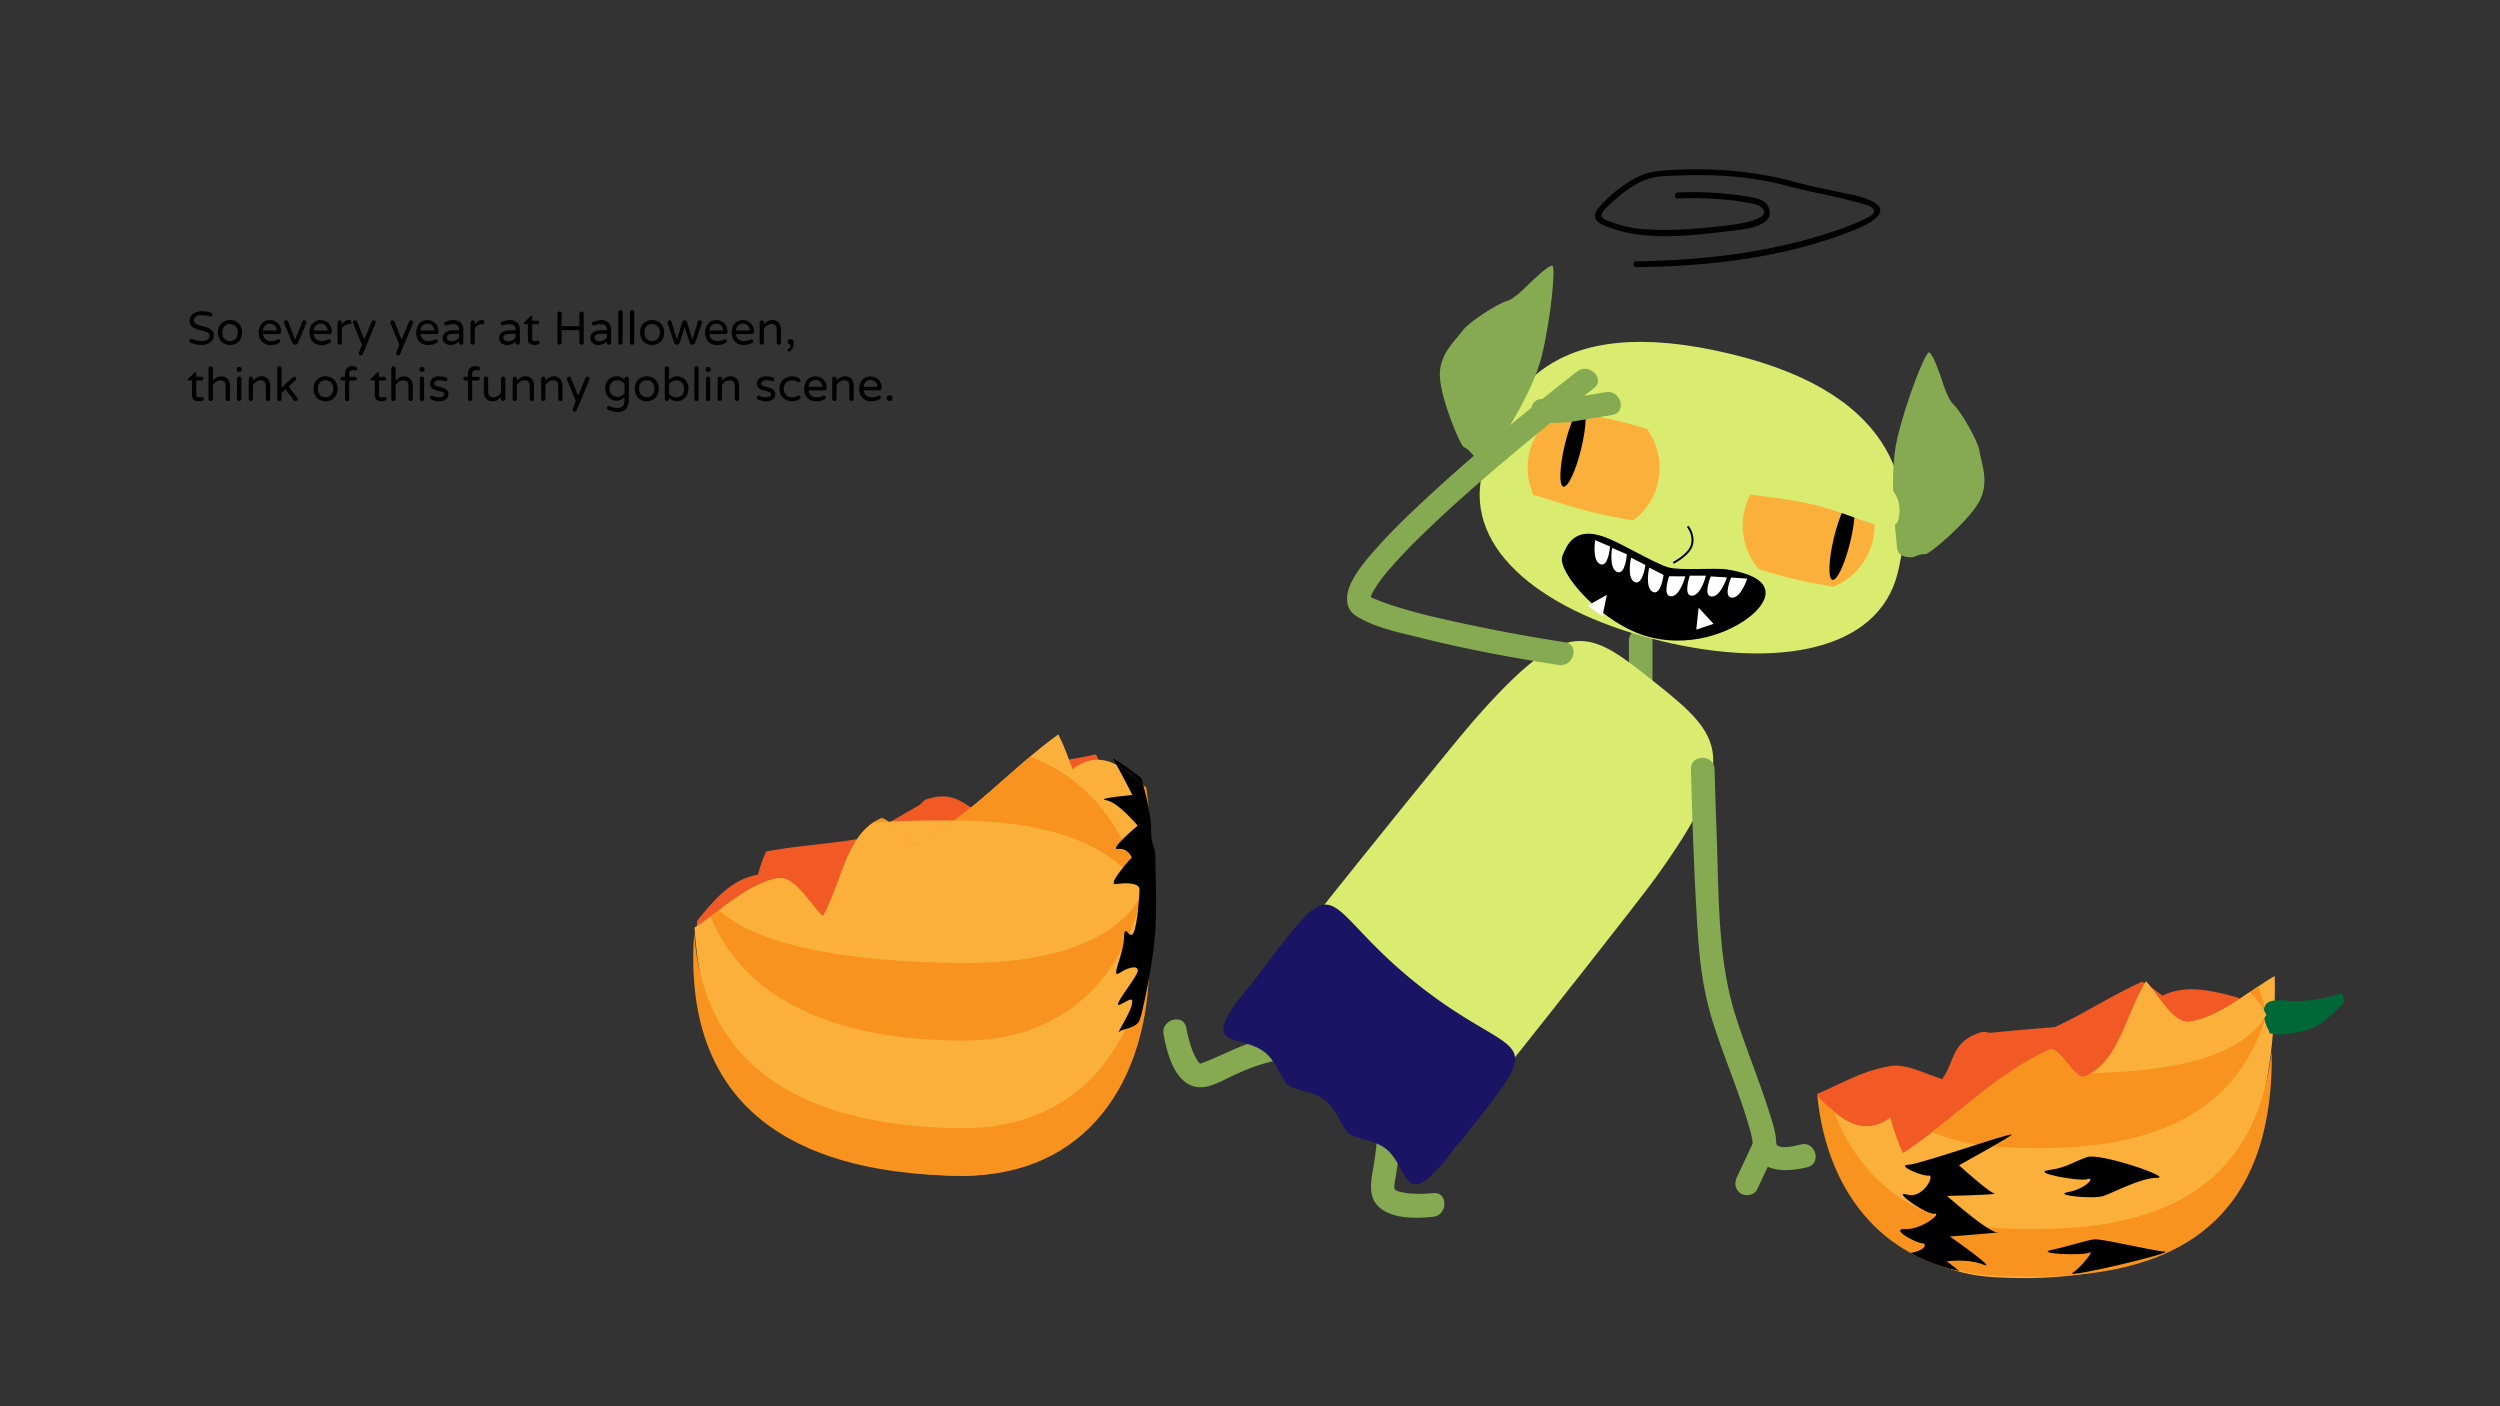 <svg id="Layer_1" data-name="Layer 1" xmlns="http://www.w3.org/2000/svg" viewBox="0 0 1920 1080"><rect x="0" y="0" width="1920" height="1080" fill="#333333" stroke="none"/><defs><style>.cls-1{fill:#85aa52;}.cls-2{fill:#daec70;}.cls-3{fill:#fbb03b;}.cls-4{fill:#1b1464;}.cls-5{fill:#f15a24;}.cls-6{fill:#f7931e;}.cls-7{fill:#006837;}.cls-8{fill:#fff;}</style></defs><path d="M146.39,263.19a1.6,1.6,0,0,1-.72-.6,1.53,1.53,0,0,1,.12-1.94,1.39,1.39,0,0,1,1.07-.45,1.76,1.76,0,0,1,.68.14,17.13,17.13,0,0,0,7.09,1.48q6.3,0,6.3-4.14a2.31,2.31,0,0,0-.81-1.8,5.71,5.71,0,0,0-2-1.13c-.79-.28-1.92-.61-3.38-1A43.58,43.58,0,0,1,150,252.3a8.12,8.12,0,0,1-3.1-2.11,5.26,5.26,0,0,1-1.3-3.74,6.75,6.75,0,0,1,1.08-3.73,7.44,7.44,0,0,1,3.19-2.66,11.8,11.8,0,0,1,5.06-1,20.29,20.29,0,0,1,7.16,1.19,1.41,1.41,0,0,1,1,1.44,1.54,1.54,0,0,1-.4,1,1.3,1.3,0,0,1-1,.47,1.59,1.59,0,0,1-.58-.15,17.77,17.77,0,0,0-5.79-1,8.84,8.84,0,0,0-4.63,1.08,3.37,3.37,0,0,0-1.78,3,2.79,2.79,0,0,0,.84,2.1,5.91,5.91,0,0,0,2.13,1.26,34.3,34.3,0,0,0,3.47,1,35.93,35.93,0,0,1,4.59,1.36,7.54,7.54,0,0,1,3,2.13,5.73,5.73,0,0,1,1.24,3.89,6,6,0,0,1-1.15,3.61,7.58,7.58,0,0,1-3.24,2.51,12.08,12.08,0,0,1-4.82.9A21.38,21.38,0,0,1,146.39,263.19Z"/><path d="M171.8,263.73a8.12,8.12,0,0,1-3.22-3.37,11.56,11.56,0,0,1,0-10A8.18,8.18,0,0,1,171.8,247a9.72,9.72,0,0,1,4.86-1.19,9.61,9.61,0,0,1,4.83,1.19,8.29,8.29,0,0,1,3.24,3.37,11.38,11.38,0,0,1,0,10,8.22,8.22,0,0,1-3.24,3.37,9.61,9.61,0,0,1-4.83,1.19A9.72,9.72,0,0,1,171.8,263.73Zm7.69-2.49a5.43,5.43,0,0,0,2.23-2.16,8.32,8.32,0,0,0,0-7.45,5.38,5.38,0,0,0-2.23-2.14,6.36,6.36,0,0,0-2.83-.67,6.46,6.46,0,0,0-2.86.67,5.22,5.22,0,0,0-2.21,2.14,8.41,8.41,0,0,0,0,7.45,5.27,5.27,0,0,0,2.21,2.16,6.22,6.22,0,0,0,2.86.69A6.13,6.13,0,0,0,179.49,261.24Z"/><path d="M201.16,262.41a9.59,9.59,0,0,1-2.46-7,11.8,11.8,0,0,1,.93-4.72,8,8,0,0,1,2.88-3.49,8.27,8.27,0,0,1,4.79-1.34,8.39,8.39,0,0,1,4.61,1.25,8.06,8.06,0,0,1,3,3.31,10.22,10.22,0,0,1,1,4.52,1.6,1.6,0,0,1-.45,1.15,1.62,1.62,0,0,1-1.21.47H202a5.87,5.87,0,0,0,1.87,3.92,6.44,6.44,0,0,0,4.43,1.41,10.14,10.14,0,0,0,4.86-1.12,1.34,1.34,0,0,1,.64-.14,1.44,1.44,0,0,1,1,.39,1.32,1.32,0,0,1,.44,1,1.56,1.56,0,0,1-.94,1.33,12.85,12.85,0,0,1-2.77,1.19,13.2,13.2,0,0,1-3.53.4A9.18,9.18,0,0,1,201.16,262.41Zm11.47-8.55a5.85,5.85,0,0,0-.92-3,5,5,0,0,0-2-1.74,5.47,5.47,0,0,0-4.82,0,4.84,4.84,0,0,0-2,1.74,5.84,5.84,0,0,0-.9,3Z"/><path d="M225.34,264.36a2.19,2.19,0,0,1-.8-1l-6.26-15a2,2,0,0,1-.18-.76,1.66,1.66,0,0,1,.47-1.17,1.53,1.53,0,0,1,1.15-.48,1.71,1.71,0,0,1,1.48.93l5.5,14,5.51-14a1.68,1.68,0,0,1,1.48-.93,1.55,1.55,0,0,1,1.15.48,1.66,1.66,0,0,1,.47,1.17,2,2,0,0,1-.18.76l-6.27,15a2.16,2.16,0,0,1-.79,1,2,2,0,0,1-1.19.38h-.36A2,2,0,0,1,225.34,264.36Z"/><path d="M240.19,262.41a9.55,9.55,0,0,1-2.47-7,11.63,11.63,0,0,1,.94-4.72,8,8,0,0,1,2.88-3.49,8.23,8.23,0,0,1,4.78-1.34,8.37,8.37,0,0,1,4.61,1.25,8,8,0,0,1,2.95,3.31,10.22,10.22,0,0,1,1,4.52,1.57,1.57,0,0,1-1.65,1.62H241a5.91,5.91,0,0,0,1.87,3.92,6.45,6.45,0,0,0,4.43,1.41,10.07,10.07,0,0,0,4.86-1.12,1.38,1.38,0,0,1,.65-.14,1.47,1.47,0,0,1,1,.39,1.34,1.34,0,0,1,.43,1,1.55,1.55,0,0,1-.94,1.33,12.65,12.65,0,0,1-2.77,1.19,13.14,13.14,0,0,1-3.53.4A9.18,9.18,0,0,1,240.19,262.41Zm11.46-8.55a5.75,5.75,0,0,0-.92-3,4.93,4.93,0,0,0-2-1.74,5.49,5.49,0,0,0-4.83,0,4.84,4.84,0,0,0-2,1.74,5.84,5.84,0,0,0-.9,3Z"/><path d="M259.68,264.27a1.58,1.58,0,0,1-.47-1.15V247.67a1.66,1.66,0,0,1,.47-1.17,1.55,1.55,0,0,1,1.15-.48,1.66,1.66,0,0,1,1.66,1.65v1.55q2.52-3.39,5.65-3.39h.18a1.5,1.5,0,0,1,1.13.47,1.62,1.62,0,0,1,.45,1.16,1.45,1.45,0,0,1-.46,1.11,1.69,1.69,0,0,1-1.19.43h-.18a6.19,6.19,0,0,0-3.17.85,7.21,7.21,0,0,0-2.41,2.32v11a1.52,1.52,0,0,1-.49,1.15,1.62,1.62,0,0,1-1.17.47A1.58,1.58,0,0,1,259.68,264.27Z"/><path d="M276,272.55a1.56,1.56,0,0,1-.45-1.12,1.63,1.63,0,0,1,.1-.57l2.34-6-6.76-16.48a1.79,1.79,0,0,1-.15-.69,1.66,1.66,0,0,1,.47-1.17,1.55,1.55,0,0,1,1.15-.48,1.58,1.58,0,0,1,.92.28,1.69,1.69,0,0,1,.59.72l5.55,13.76,5.65-13.68a1.57,1.57,0,0,1,1.51-1.08,1.53,1.53,0,0,1,1.15.48,1.66,1.66,0,0,1,.47,1.17,1.54,1.54,0,0,1-.11.61l-9.82,23.62A1.63,1.63,0,0,1,277.1,273,1.44,1.44,0,0,1,276,272.55Z"/><path d="M304.7,272.55a1.56,1.56,0,0,1-.45-1.12,1.44,1.44,0,0,1,.11-.57l2.34-6-6.77-16.48a1.79,1.79,0,0,1-.15-.69,1.66,1.66,0,0,1,.47-1.17,1.55,1.55,0,0,1,1.15-.48,1.58,1.58,0,0,1,.92.28,1.79,1.79,0,0,1,.6.72l5.54,13.76,5.65-13.68a1.61,1.61,0,0,1,2.67-.6,1.65,1.65,0,0,1,.46,1.17,1.54,1.54,0,0,1-.11.61l-9.82,23.62a1.63,1.63,0,0,1-1.52,1.12A1.46,1.46,0,0,1,304.7,272.55Z"/><path d="M322.12,262.41a9.59,9.59,0,0,1-2.46-7,11.8,11.8,0,0,1,.93-4.72,8.11,8.11,0,0,1,2.88-3.49,8.27,8.27,0,0,1,4.79-1.34,8.37,8.37,0,0,1,4.61,1.25,8.06,8.06,0,0,1,2.95,3.31,10.22,10.22,0,0,1,1,4.52,1.58,1.58,0,0,1-1.66,1.62H323a5.87,5.87,0,0,0,1.87,3.92,6.44,6.44,0,0,0,4.43,1.41,10.14,10.14,0,0,0,4.86-1.12,1.38,1.38,0,0,1,.65-.14,1.47,1.47,0,0,1,1,.39,1.34,1.34,0,0,1,.43,1,1.56,1.56,0,0,1-.94,1.33,12.85,12.85,0,0,1-2.77,1.19,13.14,13.14,0,0,1-3.53.4A9.2,9.2,0,0,1,322.12,262.41Zm11.47-8.55a5.75,5.75,0,0,0-.92-3,5,5,0,0,0-2-1.74,5.47,5.47,0,0,0-4.82,0,4.84,4.84,0,0,0-2,1.74,5.84,5.84,0,0,0-.9,3Z"/><path d="M342.89,264.27a5.11,5.11,0,0,1-2.93-4.75,5,5,0,0,1,2.11-4.25q2.1-1.59,6.17-1.59h4.36v-.28a4.36,4.36,0,0,0-1.17-3.42,5.37,5.37,0,0,0-3.66-1,11.85,11.85,0,0,0-2.43.22,19.51,19.51,0,0,0-2.36.65,2.46,2.46,0,0,1-.46.07,1.26,1.26,0,0,1-.94-.4,1.34,1.34,0,0,1-.4-1,1.4,1.4,0,0,1,.94-1.37,15.93,15.93,0,0,1,6.23-1.3,8.15,8.15,0,0,1,4.19,1,6.43,6.43,0,0,1,2.52,2.61,7.61,7.61,0,0,1,.81,3.48v10.19a1.55,1.55,0,0,1-.48,1.15,1.66,1.66,0,0,1-1.17.47,1.6,1.6,0,0,1-1.16-.47,1.57,1.57,0,0,1-.46-1.15v-.94a9.08,9.08,0,0,1-6.77,2.74A6.73,6.73,0,0,1,342.89,264.27Zm7.22-3a8.44,8.44,0,0,0,2.49-1.93v-3h-3.93q-5.43,0-5.43,2.85a2.64,2.64,0,0,0,.88,2.08,4.33,4.33,0,0,0,2.93.8A6.45,6.45,0,0,0,350.11,261.26Z"/><path d="M361.85,264.27a1.58,1.58,0,0,1-.47-1.15V247.67a1.66,1.66,0,0,1,.47-1.17A1.53,1.53,0,0,1,363,246a1.59,1.59,0,0,1,1.17.48,1.63,1.63,0,0,1,.49,1.17v1.55q2.52-3.39,5.65-3.39h.18a1.52,1.52,0,0,1,1.13.47,1.62,1.62,0,0,1,.45,1.16,1.42,1.42,0,0,1-.47,1.11,1.67,1.67,0,0,1-1.18.43h-.18a6.17,6.17,0,0,0-3.17.85,7.21,7.21,0,0,0-2.41,2.32v11a1.56,1.56,0,0,1-.49,1.15,1.62,1.62,0,0,1-1.17.47A1.56,1.56,0,0,1,361.85,264.27Z"/><path d="M386.27,264.27a5.11,5.11,0,0,1-2.93-4.75,5,5,0,0,1,2.11-4.25q2.1-1.59,6.17-1.59H396v-.28A4.36,4.36,0,0,0,394.8,250a5.32,5.32,0,0,0-3.65-1,11.85,11.85,0,0,0-2.43.22,19.51,19.51,0,0,0-2.36.65,2.43,2.43,0,0,1-.47.07,1.26,1.26,0,0,1-.93-.4,1.34,1.34,0,0,1-.4-1,1.4,1.4,0,0,1,.94-1.37,15.93,15.93,0,0,1,6.23-1.3,8.15,8.15,0,0,1,4.19,1,6.43,6.43,0,0,1,2.52,2.61,7.61,7.61,0,0,1,.81,3.48v10.19a1.55,1.55,0,0,1-.48,1.15,1.66,1.66,0,0,1-1.17.47,1.61,1.61,0,0,1-1.63-1.62v-.94a9,9,0,0,1-6.76,2.74A6.73,6.73,0,0,1,386.27,264.27Zm7.22-3a8.39,8.39,0,0,0,2.48-1.93v-3h-3.92q-5.43,0-5.43,2.85a2.64,2.64,0,0,0,.88,2.08,4.31,4.31,0,0,0,2.93.8A6.45,6.45,0,0,0,393.49,261.26Z"/><path d="M405.41,260.16V249h-2.56a.65.65,0,0,1-.48-.19.66.66,0,0,1-.2-.49.76.76,0,0,1,.32-.61l4.9-4.79a.87.87,0,0,1,.61-.32.63.63,0,0,1,.48.21.7.7,0,0,1,.2.51v2.88h4.07a1.34,1.34,0,0,1,1.4,1.4,1.41,1.41,0,0,1-.39,1,1.33,1.33,0,0,1-1,.41h-4.07v10.88c0,.93.22,1.53.67,1.78A3.35,3.35,0,0,0,411,262a5.14,5.14,0,0,0,1.44-.22l.31-.07a1.62,1.62,0,0,1,.41,0,1.27,1.27,0,0,1,.9.38,1.21,1.21,0,0,1,.4.92,1.37,1.37,0,0,1-.83,1.26,7.09,7.09,0,0,1-3,.65Q405.41,264.92,405.41,260.16Z"/><path d="M428.55,264.27a1.57,1.57,0,0,1-.46-1.15V240.9a1.65,1.65,0,0,1,.46-1.17,1.57,1.57,0,0,1,1.16-.48,1.64,1.64,0,0,1,1.65,1.65v9.58H445V240.9a1.65,1.65,0,0,1,.46-1.17,1.57,1.57,0,0,1,1.16-.48,1.64,1.64,0,0,1,1.65,1.65v22.22a1.55,1.55,0,0,1-.48,1.15,1.66,1.66,0,0,1-1.17.47,1.6,1.6,0,0,1-1.16-.47,1.57,1.57,0,0,1-.46-1.15v-9.58H431.36v9.58a1.55,1.55,0,0,1-.48,1.15,1.66,1.66,0,0,1-1.17.47A1.6,1.6,0,0,1,428.55,264.27Z"/><path d="M456.36,264.27a5.11,5.11,0,0,1-2.93-4.75,5,5,0,0,1,2.11-4.25q2.1-1.59,6.17-1.59h4.36v-.28A4.36,4.36,0,0,0,464.9,250a5.37,5.37,0,0,0-3.66-1,11.85,11.85,0,0,0-2.43.22,19.51,19.51,0,0,0-2.36.65,2.46,2.46,0,0,1-.46.07,1.25,1.25,0,0,1-.94-.4,1.34,1.34,0,0,1-.4-1,1.39,1.39,0,0,1,.94-1.37,15.93,15.93,0,0,1,6.23-1.3,8.15,8.15,0,0,1,4.19,1,6.43,6.43,0,0,1,2.52,2.61,7.61,7.61,0,0,1,.81,3.48v10.19a1.55,1.55,0,0,1-.48,1.15,1.66,1.66,0,0,1-1.17.47,1.6,1.6,0,0,1-1.16-.47,1.57,1.57,0,0,1-.46-1.15v-.94a9.08,9.08,0,0,1-6.77,2.74A6.73,6.73,0,0,1,456.36,264.27Zm7.22-3a8.44,8.44,0,0,0,2.49-1.93v-3h-3.93q-5.43,0-5.43,2.85a2.64,2.64,0,0,0,.88,2.08,4.33,4.33,0,0,0,2.93.8A6.45,6.45,0,0,0,463.58,261.26Z"/><path d="M475.32,264.27a1.58,1.58,0,0,1-.47-1.15V239.75a1.66,1.66,0,0,1,.47-1.17,1.53,1.53,0,0,1,1.15-.48,1.58,1.58,0,0,1,1.65,1.65v23.37a1.55,1.55,0,0,1-.48,1.15,1.64,1.64,0,0,1-1.17.47A1.56,1.56,0,0,1,475.32,264.27Z"/><path d="M484.28,264.27a1.58,1.58,0,0,1-.47-1.15V239.75a1.66,1.66,0,0,1,.47-1.17,1.55,1.55,0,0,1,1.15-.48,1.61,1.61,0,0,1,1.19.46,1.64,1.64,0,0,1,.47,1.19v23.37a1.52,1.52,0,0,1-.49,1.15,1.62,1.62,0,0,1-1.17.47A1.58,1.58,0,0,1,484.28,264.27Z"/><path d="M496,263.73a8.08,8.08,0,0,1-3.23-3.37,11.56,11.56,0,0,1,0-10A8.14,8.14,0,0,1,496,247a10.44,10.44,0,0,1,9.68,0,8.29,8.29,0,0,1,3.24,3.37,11.38,11.38,0,0,1,0,10,8.22,8.22,0,0,1-3.24,3.37,10.44,10.44,0,0,1-9.68,0Zm7.68-2.49a5.45,5.45,0,0,0,2.24-2.16,8.32,8.32,0,0,0,0-7.45,5.4,5.4,0,0,0-2.24-2.14,6.35,6.35,0,0,0-2.82-.67,6.43,6.43,0,0,0-2.86.67,5.3,5.3,0,0,0-2.22,2.14,8.5,8.5,0,0,0,0,7.45,5.35,5.35,0,0,0,2.22,2.16,6.19,6.19,0,0,0,2.86.69A6.12,6.12,0,0,0,503.7,261.24Z"/><path d="M518.59,264.3a2.13,2.13,0,0,1-.79-1.08l-5.11-15a1.75,1.75,0,0,1-.11-.61A1.57,1.57,0,0,1,514.2,246a1.68,1.68,0,0,1,.92.27,1.3,1.3,0,0,1,.55.7l4.21,13.86,4.18-13.54a1.85,1.85,0,0,1,3.53,0l4.18,13.54L536,247a1.27,1.27,0,0,1,.56-.7,1.62,1.62,0,0,1,.91-.27,1.57,1.57,0,0,1,1.62,1.62,1.75,1.75,0,0,1-.11.61l-5.11,15a2.07,2.07,0,0,1-.79,1.08,2.13,2.13,0,0,1-2.59,0,2.36,2.36,0,0,1-.83-1.11l-3.82-11.92L522,263.19a2.42,2.42,0,0,1-.83,1.11,2.13,2.13,0,0,1-2.59,0Z"/><path d="M544,262.41a9.59,9.59,0,0,1-2.46-7,11.8,11.8,0,0,1,.93-4.72,8.11,8.11,0,0,1,2.88-3.49,8.27,8.27,0,0,1,4.79-1.34,8.37,8.37,0,0,1,4.61,1.25,8.06,8.06,0,0,1,3,3.31,10.22,10.22,0,0,1,1,4.52,1.58,1.58,0,0,1-1.66,1.62h-12.2a5.87,5.87,0,0,0,1.87,3.92,6.44,6.44,0,0,0,4.43,1.41,10.14,10.14,0,0,0,4.86-1.12,1.38,1.38,0,0,1,.65-.14,1.47,1.47,0,0,1,1,.39,1.34,1.34,0,0,1,.43,1,1.56,1.56,0,0,1-.94,1.33,12.85,12.85,0,0,1-2.77,1.19,13.14,13.14,0,0,1-3.53.4A9.2,9.2,0,0,1,544,262.41Zm11.47-8.55a5.75,5.75,0,0,0-.92-3,4.89,4.89,0,0,0-2-1.74,5.47,5.47,0,0,0-4.82,0,4.84,4.84,0,0,0-2,1.74,5.84,5.84,0,0,0-.9,3Z"/><path d="M564.4,262.41a9.55,9.55,0,0,1-2.47-7,11.63,11.63,0,0,1,.94-4.72,8,8,0,0,1,2.88-3.49,8.24,8.24,0,0,1,4.79-1.34,8.33,8.33,0,0,1,4.6,1.25,8.09,8.09,0,0,1,3,3.31,10.22,10.22,0,0,1,1,4.52,1.57,1.57,0,0,1-.46,1.15,1.6,1.6,0,0,1-1.2.47H565.24a5.92,5.92,0,0,0,1.88,3.92,6.41,6.41,0,0,0,4.42,1.41,10.9,10.9,0,0,0,2.65-.29,10.54,10.54,0,0,0,2.21-.83,1.41,1.41,0,0,1,.65-.14,1.45,1.45,0,0,1,1,.39,1.31,1.31,0,0,1,.43,1,1.55,1.55,0,0,1-.93,1.33,12.85,12.85,0,0,1-2.77,1.19,13.2,13.2,0,0,1-3.53.4A9.18,9.18,0,0,1,564.4,262.41Zm11.47-8.55a5.85,5.85,0,0,0-.92-3,5,5,0,0,0-2-1.74,5.49,5.49,0,0,0-4.83,0,4.84,4.84,0,0,0-2,1.74,6,6,0,0,0-.9,3Z"/><path d="M583.89,264.27a1.58,1.58,0,0,1-.47-1.15V247.67a1.66,1.66,0,0,1,.47-1.17A1.56,1.56,0,0,1,585,246a1.66,1.66,0,0,1,1.66,1.65v1.48a12,12,0,0,1,2.95-2.41,7.49,7.49,0,0,1,3.75-.91,6.23,6.23,0,0,1,3.43.94,6.12,6.12,0,0,1,2.24,2.56,8.24,8.24,0,0,1,.77,3.56v10.23a1.55,1.55,0,0,1-.48,1.15,1.66,1.66,0,0,1-1.18.47,1.6,1.6,0,0,1-1.62-1.62v-9.87q0-4.4-3.95-4.39a5.69,5.69,0,0,0-3.23.94,11.45,11.45,0,0,0-2.68,2.52v10.8a1.52,1.52,0,0,1-.49,1.15,1.62,1.62,0,0,1-1.17.47A1.59,1.59,0,0,1,583.89,264.27Z"/><path d="M605.08,269.67a1.1,1.1,0,0,1-.31-.76,1,1,0,0,1,.54-.9,4.1,4.1,0,0,0,1.37-1.26,3.85,3.85,0,0,0,.47-2.09H607a1.93,1.93,0,0,1-1.42-.59,2,2,0,0,1-.59-1.42v-.22a2,2,0,0,1,.59-1.42,1.93,1.93,0,0,1,1.42-.59h.37a1.93,1.93,0,0,1,1.42.59,2,2,0,0,1,.59,1.42v2.13a5.78,5.78,0,0,1-3,5.25,1.14,1.14,0,0,1-.61.18A1,1,0,0,1,605.08,269.67Z"/><path d="M147.47,303.36V292.2h-2.56a.65.65,0,0,1-.48-.19.66.66,0,0,1-.2-.49.76.76,0,0,1,.32-.61l4.9-4.79a.87.87,0,0,1,.61-.32.67.67,0,0,1,.49.21.74.74,0,0,1,.19.51v2.88h4.07a1.37,1.37,0,0,1,1,.39,1.4,1.4,0,0,1,.4,1,1.42,1.42,0,0,1-.4,1,1.31,1.31,0,0,1-1,.41h-4.07v10.88c0,.93.23,1.53.67,1.78a3.35,3.35,0,0,0,1.67.38,5.26,5.26,0,0,0,1.45-.22l.3-.07a1.62,1.62,0,0,1,.41,0,1.27,1.27,0,0,1,.9.38,1.21,1.21,0,0,1,.4.92,1.37,1.37,0,0,1-.83,1.26,7.05,7.05,0,0,1-3,.65Q147.47,308.12,147.47,303.36Z"/><path d="M160.61,307.47a1.58,1.58,0,0,1-.47-1.15V283a1.66,1.66,0,0,1,.47-1.17,1.53,1.53,0,0,1,1.15-.48,1.59,1.59,0,0,1,1.17.48,1.63,1.63,0,0,1,.49,1.17v9.4a11.8,11.8,0,0,1,3-2.41,7.42,7.42,0,0,1,3.74-.9,6.26,6.26,0,0,1,3.44.93,6.1,6.1,0,0,1,2.23,2.56,8.11,8.11,0,0,1,.78,3.56v10.23a1.56,1.56,0,0,1-.49,1.15,1.62,1.62,0,0,1-1.17.47,1.56,1.56,0,0,1-1.15-.47,1.58,1.58,0,0,1-.47-1.15v-9.87q0-4.4-4-4.39a5.68,5.68,0,0,0-3.22.94,11.45,11.45,0,0,0-2.68,2.52v10.8a1.56,1.56,0,0,1-.49,1.15,1.62,1.62,0,0,1-1.17.47A1.56,1.56,0,0,1,160.61,307.47Z"/><path d="M182.32,285.11a1.76,1.76,0,0,1-.54-1.29v-.15a1.84,1.84,0,0,1,1.83-1.83h.22a1.84,1.84,0,0,1,1.83,1.83v.15a1.84,1.84,0,0,1-1.83,1.83h-.22A1.76,1.76,0,0,1,182.32,285.11Zm.21,22.36a1.58,1.58,0,0,1-.47-1.15V290.87a1.66,1.66,0,0,1,.47-1.17,1.55,1.55,0,0,1,1.15-.48,1.61,1.61,0,0,1,1.19.46,1.64,1.64,0,0,1,.47,1.19v15.45a1.52,1.52,0,0,1-.49,1.15,1.62,1.62,0,0,1-1.17.47A1.58,1.58,0,0,1,182.53,307.47Z"/><path d="M191.5,307.47a1.54,1.54,0,0,1-.47-1.15V290.87a1.62,1.62,0,0,1,.47-1.17,1.53,1.53,0,0,1,1.15-.48,1.64,1.64,0,0,1,1.65,1.65v1.48a12,12,0,0,1,3-2.41A7.42,7.42,0,0,1,201,289a6.26,6.26,0,0,1,3.44.93,6.17,6.17,0,0,1,2.23,2.56,8.1,8.1,0,0,1,.77,3.56v10.23a1.55,1.55,0,0,1-.48,1.15,1.66,1.66,0,0,1-1.17.47,1.56,1.56,0,0,1-1.15-.47,1.54,1.54,0,0,1-.47-1.15v-9.87q0-4.4-4-4.39A5.66,5.66,0,0,0,197,293a11.48,11.48,0,0,0-2.69,2.52v10.8a1.55,1.55,0,0,1-.48,1.15,1.66,1.66,0,0,1-1.17.47A1.56,1.56,0,0,1,191.5,307.47Z"/><path d="M213.42,307.47a1.58,1.58,0,0,1-.47-1.15V283a1.66,1.66,0,0,1,.47-1.17,1.55,1.55,0,0,1,1.15-.48,1.66,1.66,0,0,1,1.66,1.65v14.73l8.57-7.92a1.62,1.62,0,0,1,1.08-.47,1.42,1.42,0,0,1,1.2.47,1.72,1.72,0,0,1,.38,1.11,1.76,1.76,0,0,1-.61,1.23l-5.19,4.64,6.52,8.64a1.58,1.58,0,0,1,.36,1,1.48,1.48,0,0,1-.47,1.15,1.68,1.68,0,0,1-1.19.44,1.6,1.6,0,0,1-.72-.18,1.76,1.76,0,0,1-.61-.51l-6.19-8.42-3.13,2.84v4.65a1.52,1.52,0,0,1-.49,1.15,1.62,1.62,0,0,1-1.17.47A1.58,1.58,0,0,1,213.42,307.47Z"/><path d="M245.17,306.93a8.12,8.12,0,0,1-3.22-3.37,11.47,11.47,0,0,1,0-10,8.18,8.18,0,0,1,3.22-3.37,10.54,10.54,0,0,1,9.69,0,8.29,8.29,0,0,1,3.24,3.37,11.38,11.38,0,0,1,0,10,8.22,8.22,0,0,1-3.24,3.37,10.46,10.46,0,0,1-9.69,0Zm7.69-2.49a5.43,5.43,0,0,0,2.23-2.16,8.32,8.32,0,0,0,0-7.45,5.38,5.38,0,0,0-2.23-2.14,6.38,6.38,0,0,0-5.69,0,5.22,5.22,0,0,0-2.21,2.14,8.41,8.41,0,0,0,0,7.45,5.27,5.27,0,0,0,2.21,2.16,6.21,6.21,0,0,0,5.69,0Z"/><path d="M265.47,307.47a1.57,1.57,0,0,1-.46-1.15V292.2h-2.13a1.34,1.34,0,0,1-1-.41,1.38,1.38,0,0,1-.41-1,1.36,1.36,0,0,1,.41-1,1.41,1.41,0,0,1,1-.39H265v-2.09a7.32,7.32,0,0,1,.77-3.55,4.83,4.83,0,0,1,2-2,5.65,5.65,0,0,1,2.61-.63,6.89,6.89,0,0,1,3.13.72,1.48,1.48,0,0,1,.59.52,1.26,1.26,0,0,1,.24.74,1.36,1.36,0,0,1-.4.95,1.23,1.23,0,0,1-.93.41,3.48,3.48,0,0,1-.83-.1c-.58-.08-.9-.11-1-.11a3.19,3.19,0,0,0-2.22.68,3.35,3.35,0,0,0-.74,2.49v2h4.5a1.37,1.37,0,0,1,1,.39,1.4,1.4,0,0,1,.4,1,1.42,1.42,0,0,1-.4,1,1.31,1.31,0,0,1-1,.41h-4.5v14.12a1.55,1.55,0,0,1-.48,1.15,1.66,1.66,0,0,1-1.17.47A1.6,1.6,0,0,1,265.47,307.47Z"/><path d="M287.83,303.36V292.2h-2.55a.66.66,0,0,1-.49-.19.7.7,0,0,1-.2-.49.76.76,0,0,1,.32-.61l4.9-4.79a.89.89,0,0,1,.61-.32.64.64,0,0,1,.49.21.74.74,0,0,1,.2.51v2.88h4.06a1.37,1.37,0,0,1,1,.39,1.36,1.36,0,0,1,.4,1,1.37,1.37,0,0,1-.4,1,1.31,1.31,0,0,1-1,.41h-4.06v10.88c0,.93.22,1.53.66,1.78a3.42,3.42,0,0,0,1.68.38,5.14,5.14,0,0,0,1.44-.22l.3-.07a1.66,1.66,0,0,1,.42,0,1.3,1.3,0,0,1,.9.38,1.23,1.23,0,0,1,.39.92,1.35,1.35,0,0,1-.83,1.26,7,7,0,0,1-3,.65Q287.83,308.12,287.83,303.36Z"/><path d="M301,307.47a1.58,1.58,0,0,1-.47-1.15V283a1.66,1.66,0,0,1,.47-1.17,1.55,1.55,0,0,1,1.15-.48,1.66,1.66,0,0,1,1.66,1.65v9.4a11.8,11.8,0,0,1,3-2.41,7.48,7.48,0,0,1,3.74-.9,6.26,6.26,0,0,1,3.44.93,6.1,6.1,0,0,1,2.23,2.56,8.11,8.11,0,0,1,.78,3.56v10.23a1.52,1.52,0,0,1-.49,1.15,1.62,1.62,0,0,1-1.17.47,1.6,1.6,0,0,1-1.62-1.62v-9.87q0-4.4-4-4.39a5.68,5.68,0,0,0-3.22.94,11.45,11.45,0,0,0-2.68,2.52v10.8a1.52,1.52,0,0,1-.49,1.15,1.62,1.62,0,0,1-1.17.47A1.58,1.58,0,0,1,301,307.47Z"/><path d="M322.68,285.11a1.76,1.76,0,0,1-.54-1.29v-.15a1.84,1.84,0,0,1,1.83-1.83h.22a1.84,1.84,0,0,1,1.84,1.83v.15a1.84,1.84,0,0,1-1.84,1.83H324A1.76,1.76,0,0,1,322.68,285.11Zm.21,22.36a1.57,1.57,0,0,1-.46-1.15V290.87a1.65,1.65,0,0,1,.46-1.17,1.57,1.57,0,0,1,1.16-.48,1.59,1.59,0,0,1,1.65,1.65v15.45a1.55,1.55,0,0,1-.48,1.15,1.66,1.66,0,0,1-1.17.47A1.6,1.6,0,0,1,322.89,307.47Z"/><path d="M330.78,306.5a1.38,1.38,0,0,1-.61-1.19,1.45,1.45,0,0,1,.39-1,1.31,1.31,0,0,1,1-.43,1.69,1.69,0,0,1,.65.14,13.92,13.92,0,0,0,2.3.79,10.34,10.34,0,0,0,2.6.29q4,0,4-2.55a1.35,1.35,0,0,0-.92-1.26,18.31,18.31,0,0,0-3-1,25.94,25.94,0,0,1-3.51-1,6.17,6.17,0,0,1-2.38-1.64,4.16,4.16,0,0,1-1-2.9,5.19,5.19,0,0,1,1.82-4.1,7.64,7.64,0,0,1,5.2-1.58,15,15,0,0,1,5.22.9,1.28,1.28,0,0,1,.77.54,1.43,1.43,0,0,1,.27.82,1.39,1.39,0,0,1-.41,1,1.37,1.37,0,0,1-1,.43,1.83,1.83,0,0,1-.46-.07,13.92,13.92,0,0,0-4.11-.65,5.6,5.6,0,0,0-3,.71,2.08,2.08,0,0,0-1.1,1.81,1.68,1.68,0,0,0,1,1.59,14.69,14.69,0,0,0,3.13,1,29.66,29.66,0,0,1,3.46,1.06,5.7,5.7,0,0,1,2.28,1.64,4.42,4.42,0,0,1,1,3,4.75,4.75,0,0,1-1.82,3.81,7.79,7.79,0,0,1-5.13,1.52A13.39,13.39,0,0,1,330.78,306.5Z"/><path d="M359.87,307.47a1.54,1.54,0,0,1-.47-1.15V292.2h-2.13a1.34,1.34,0,0,1-1-.41,1.38,1.38,0,0,1-.41-1,1.36,1.36,0,0,1,.41-1,1.41,1.41,0,0,1,1-.39h2.13v-2.09a7.32,7.32,0,0,1,.77-3.55,4.83,4.83,0,0,1,2-2,5.68,5.68,0,0,1,2.61-.63,6.89,6.89,0,0,1,3.13.72,1.48,1.48,0,0,1,.59.52,1.26,1.26,0,0,1,.24.74,1.36,1.36,0,0,1-.4.95,1.22,1.22,0,0,1-.93.41,3.48,3.48,0,0,1-.83-.1c-.58-.08-.9-.11-1-.11a3.19,3.19,0,0,0-2.22.68,3.35,3.35,0,0,0-.74,2.49v2h4.5a1.37,1.37,0,0,1,1,.39,1.36,1.36,0,0,1,.4,1,1.37,1.37,0,0,1-.4,1,1.31,1.31,0,0,1-1,.41h-4.5v14.12a1.55,1.55,0,0,1-.48,1.15,1.66,1.66,0,0,1-1.17.47A1.56,1.56,0,0,1,359.87,307.47Z"/><path d="M374.61,307.18a6,6,0,0,1-2.23-2.56,8.08,8.08,0,0,1-.78-3.56V290.84a1.54,1.54,0,0,1,.49-1.16,1.61,1.61,0,0,1,1.17-.46,1.57,1.57,0,0,1,1.15.46,1.6,1.6,0,0,1,.47,1.16v9.86q0,4.4,4,4.39a5.75,5.75,0,0,0,3.22-.93,11.88,11.88,0,0,0,2.68-2.52v-10.8a1.54,1.54,0,0,1,.49-1.16,1.61,1.61,0,0,1,1.17-.46,1.57,1.57,0,0,1,1.15.46,1.6,1.6,0,0,1,.47,1.16v15.44a1.62,1.62,0,0,1-.47,1.17,1.56,1.56,0,0,1-1.15.49,1.6,1.6,0,0,1-1.17-.49,1.56,1.56,0,0,1-.49-1.17V304.8a11.84,11.84,0,0,1-2.95,2.42,7.45,7.45,0,0,1-3.74.9A6.26,6.26,0,0,1,374.61,307.18Z"/><path d="M394.17,307.47a1.57,1.57,0,0,1-.46-1.15V290.87a1.65,1.65,0,0,1,.46-1.17,1.57,1.57,0,0,1,1.16-.48,1.64,1.64,0,0,1,1.65,1.65v1.48a12,12,0,0,1,2.95-2.41,7.49,7.49,0,0,1,3.75-.9,6.28,6.28,0,0,1,3.44.93,6.17,6.17,0,0,1,2.23,2.56,8.24,8.24,0,0,1,.77,3.56v10.23a1.55,1.55,0,0,1-.48,1.15,1.66,1.66,0,0,1-1.18.47,1.59,1.59,0,0,1-1.61-1.62v-9.87q0-4.4-4-4.39a5.72,5.72,0,0,0-3.23.94,11.45,11.45,0,0,0-2.68,2.52v10.8a1.55,1.55,0,0,1-.48,1.15,1.66,1.66,0,0,1-1.17.47A1.6,1.6,0,0,1,394.17,307.47Z"/><path d="M416.1,307.47a1.58,1.58,0,0,1-.47-1.15V290.87a1.66,1.66,0,0,1,.47-1.17,1.53,1.53,0,0,1,1.15-.48,1.59,1.59,0,0,1,1.17.48,1.63,1.63,0,0,1,.49,1.17v1.48a11.8,11.8,0,0,1,2.95-2.41,7.42,7.42,0,0,1,3.74-.9A6.26,6.26,0,0,1,429,290a6.1,6.1,0,0,1,2.23,2.56,8.1,8.1,0,0,1,.77,3.56v10.23a1.55,1.55,0,0,1-.48,1.15,1.62,1.62,0,0,1-1.17.47,1.56,1.56,0,0,1-1.15-.47,1.58,1.58,0,0,1-.47-1.15v-9.87q0-4.4-4-4.39a5.68,5.68,0,0,0-3.22.94,11.45,11.45,0,0,0-2.68,2.52v10.8a1.56,1.56,0,0,1-.49,1.15,1.62,1.62,0,0,1-1.17.47A1.56,1.56,0,0,1,416.1,307.47Z"/><path d="M440.24,315.75a1.56,1.56,0,0,1-.45-1.12,1.63,1.63,0,0,1,.1-.57l2.34-6-6.76-16.48a1.79,1.79,0,0,1-.15-.69,1.66,1.66,0,0,1,.47-1.17,1.55,1.55,0,0,1,1.15-.48,1.58,1.58,0,0,1,.92.28,1.79,1.79,0,0,1,.6.72L444,304l5.65-13.68a1.57,1.57,0,0,1,1.51-1.08,1.53,1.53,0,0,1,1.15.48,1.66,1.66,0,0,1,.47,1.17,1.54,1.54,0,0,1-.11.61l-9.82,23.62a1.63,1.63,0,0,1-1.52,1.12A1.46,1.46,0,0,1,440.24,315.75Z"/><path d="M470.28,315.86a13.61,13.61,0,0,1-3.49-1.34,1.34,1.34,0,0,1-.65-1.26,1.49,1.49,0,0,1,.41-1,1.35,1.35,0,0,1,1-.45,1.86,1.86,0,0,1,.64.14,13.16,13.16,0,0,0,5.94,1.37c3.68,0,5.51-2,5.51-5.87V305a8.12,8.12,0,0,1-6.15,2.74,8.71,8.71,0,0,1-4.13-1.07,8.5,8.5,0,0,1-3.29-3.16,10.77,10.77,0,0,1,0-10.26,8.53,8.53,0,0,1,3.29-3.17,8.69,8.69,0,0,1,4.13-1.06,8.11,8.11,0,0,1,6.15,2.73v-.9a1.66,1.66,0,0,1,.47-1.17,1.55,1.55,0,0,1,1.15-.48,1.66,1.66,0,0,1,1.66,1.65V307q0,4.55-2.2,7a8,8,0,0,1-6.26,2.45A17,17,0,0,1,470.28,315.86Zm6.91-11.81a10.73,10.73,0,0,0,2.48-1.95v-7.41a10.73,10.73,0,0,0-2.48-1.95,6.68,6.68,0,0,0-7.4.92,7.41,7.41,0,0,0,0,9.47,6.68,6.68,0,0,0,7.4.92Z"/><path d="M491.88,306.93a8.08,8.08,0,0,1-3.23-3.37,11.56,11.56,0,0,1,0-10,8.14,8.14,0,0,1,3.23-3.37,10.52,10.52,0,0,1,9.68,0,8.29,8.29,0,0,1,3.24,3.37,11.38,11.38,0,0,1,0,10,8.22,8.22,0,0,1-3.24,3.37,10.44,10.44,0,0,1-9.68,0Zm7.68-2.49a5.37,5.37,0,0,0,2.23-2.16,8.24,8.24,0,0,0,0-7.45,5.32,5.32,0,0,0-2.23-2.14,6.35,6.35,0,0,0-2.82-.67,6.43,6.43,0,0,0-2.86.67,5.24,5.24,0,0,0-2.22,2.14,8.5,8.5,0,0,0,0,7.45,5.29,5.29,0,0,0,2.22,2.16,6.19,6.19,0,0,0,2.86.69A6.12,6.12,0,0,0,499.56,304.44Z"/><path d="M513.8,305.38v.94a1.52,1.52,0,0,1-.49,1.15,1.62,1.62,0,0,1-1.17.47,1.6,1.6,0,0,1-1.62-1.62V283a1.66,1.66,0,0,1,.47-1.17,1.55,1.55,0,0,1,1.15-.48,1.61,1.61,0,0,1,1.19.46,1.64,1.64,0,0,1,.47,1.19v8.82A8.27,8.27,0,0,1,520,289a8.44,8.44,0,0,1,4.23,1.13,8.67,8.67,0,0,1,3.24,3.31,11.09,11.09,0,0,1,0,10.19,8.6,8.6,0,0,1-3.24,3.31,8.45,8.45,0,0,1-4.23,1.14A8.28,8.28,0,0,1,513.8,305.38Zm10-2a7.88,7.88,0,0,0,0-9.57,5.65,5.65,0,0,0-4.28-1.69,6.78,6.78,0,0,0-3.11.73,8.86,8.86,0,0,0-2.58,2v7.56a8.82,8.82,0,0,0,2.58,2,6.79,6.79,0,0,0,3.11.74A5.66,5.66,0,0,0,523.77,303.36Z"/><path d="M533.71,307.47a1.58,1.58,0,0,1-.47-1.15V283a1.66,1.66,0,0,1,.47-1.17,1.53,1.53,0,0,1,1.15-.48,1.61,1.61,0,0,1,1.19.46,1.64,1.64,0,0,1,.47,1.19v23.37a1.56,1.56,0,0,1-.49,1.15,1.62,1.62,0,0,1-1.17.47A1.56,1.56,0,0,1,533.71,307.47Z"/><path d="M542.46,285.11a1.76,1.76,0,0,1-.54-1.29v-.15a1.84,1.84,0,0,1,1.83-1.83H544a1.84,1.84,0,0,1,1.83,1.83v.15a1.84,1.84,0,0,1-1.83,1.83h-.22A1.76,1.76,0,0,1,542.46,285.11Zm.21,22.36a1.58,1.58,0,0,1-.47-1.15V290.87a1.66,1.66,0,0,1,.47-1.17,1.55,1.55,0,0,1,1.15-.48,1.61,1.61,0,0,1,1.19.46,1.64,1.64,0,0,1,.47,1.19v15.45a1.52,1.52,0,0,1-.49,1.15,1.62,1.62,0,0,1-1.17.47A1.58,1.58,0,0,1,542.67,307.47Z"/><path d="M551.63,307.47a1.57,1.57,0,0,1-.46-1.15V290.87a1.65,1.65,0,0,1,.46-1.17,1.57,1.57,0,0,1,1.16-.48,1.64,1.64,0,0,1,1.65,1.65v1.48a12,12,0,0,1,3-2.41,7.42,7.42,0,0,1,3.74-.9,6.26,6.26,0,0,1,3.44.93,6.17,6.17,0,0,1,2.23,2.56,8.1,8.1,0,0,1,.77,3.56v10.23a1.55,1.55,0,0,1-.48,1.15,1.66,1.66,0,0,1-1.17.47,1.56,1.56,0,0,1-1.15-.47,1.54,1.54,0,0,1-.47-1.15v-9.87q0-4.4-4-4.39a5.72,5.72,0,0,0-3.23.94,11.64,11.64,0,0,0-2.68,2.52v10.8a1.55,1.55,0,0,1-.48,1.15,1.66,1.66,0,0,1-1.17.47A1.6,1.6,0,0,1,551.63,307.47Z"/><path d="M581.84,306.5a1.38,1.38,0,0,1-.61-1.19,1.45,1.45,0,0,1,.39-1,1.31,1.31,0,0,1,1-.43,1.69,1.69,0,0,1,.65.14,13.92,13.92,0,0,0,2.3.79,10.34,10.34,0,0,0,2.6.29q4,0,4-2.55a1.34,1.34,0,0,0-.92-1.26,18.31,18.31,0,0,0-3-1,25.94,25.94,0,0,1-3.51-1,6.17,6.17,0,0,1-2.38-1.64,4.16,4.16,0,0,1-1-2.9,5.19,5.19,0,0,1,1.82-4.1,7.64,7.64,0,0,1,5.2-1.58,15,15,0,0,1,5.22.9,1.25,1.25,0,0,1,.77.54,1.43,1.43,0,0,1,.27.82,1.39,1.39,0,0,1-.41,1,1.37,1.37,0,0,1-1,.43,1.83,1.83,0,0,1-.46-.07,13.87,13.87,0,0,0-4.11-.65,5.6,5.6,0,0,0-3,.71,2.08,2.08,0,0,0-1.1,1.81,1.68,1.68,0,0,0,1,1.59,14.69,14.69,0,0,0,3.13,1,29.66,29.66,0,0,1,3.46,1.06,5.7,5.7,0,0,1,2.28,1.64,4.42,4.42,0,0,1,1,3,4.75,4.75,0,0,1-1.82,3.81,7.79,7.79,0,0,1-5.13,1.52A13.39,13.39,0,0,1,581.84,306.5Z"/><path d="M603.44,307a8.73,8.73,0,0,1-3.51-3.31,10.49,10.49,0,0,1,0-10.15,8.8,8.8,0,0,1,3.51-3.31,10.92,10.92,0,0,1,8.08-.67,13.07,13.07,0,0,1,2.58,1.24,1.47,1.47,0,0,1,.71,1.26,1.41,1.41,0,0,1-.41,1,1.26,1.26,0,0,1-.95.45,1.71,1.71,0,0,1-.8-.21,13.1,13.1,0,0,0-2-.88,7,7,0,0,0-2.1-.27,6.54,6.54,0,0,0-4.87,1.78,7.14,7.14,0,0,0,0,9.39,6.55,6.55,0,0,0,4.87,1.79,7,7,0,0,0,2.1-.27,13.28,13.28,0,0,0,2-.89,1.71,1.71,0,0,1,.8-.21,1.26,1.26,0,0,1,.95.45,1.41,1.41,0,0,1,.41,1,1.44,1.44,0,0,1-.71,1.26,12.54,12.54,0,0,1-2.58,1.24,10.78,10.78,0,0,1-8.08-.67Z"/><path d="M620.12,305.61a9.59,9.59,0,0,1-2.46-7,11.8,11.8,0,0,1,.93-4.72,8.11,8.11,0,0,1,2.88-3.49,9.24,9.24,0,0,1,9.4-.09,8,8,0,0,1,3,3.31,10.22,10.22,0,0,1,1,4.52,1.58,1.58,0,0,1-1.66,1.62H621a5.91,5.91,0,0,0,1.87,3.92,6.44,6.44,0,0,0,4.43,1.41,10.07,10.07,0,0,0,4.86-1.12,1.38,1.38,0,0,1,.65-.14,1.47,1.47,0,0,1,1,.39,1.34,1.34,0,0,1,.43,1,1.55,1.55,0,0,1-.94,1.33,12.65,12.65,0,0,1-2.77,1.19,13.14,13.14,0,0,1-3.53.4A9.2,9.2,0,0,1,620.12,305.61Zm11.47-8.55a5.75,5.75,0,0,0-.92-2.95,4.89,4.89,0,0,0-2-1.74,5.47,5.47,0,0,0-4.82,0,4.84,4.84,0,0,0-2,1.74,5.84,5.84,0,0,0-.9,2.95Z"/><path d="M639.62,307.47a1.58,1.58,0,0,1-.47-1.15V290.87a1.66,1.66,0,0,1,.47-1.17,1.53,1.53,0,0,1,1.15-.48,1.59,1.59,0,0,1,1.17.48,1.63,1.63,0,0,1,.49,1.17v1.48a11.8,11.8,0,0,1,3-2.41,7.42,7.42,0,0,1,3.74-.9,6.26,6.26,0,0,1,3.44.93,6.1,6.1,0,0,1,2.23,2.56,8.11,8.11,0,0,1,.78,3.56v10.23a1.56,1.56,0,0,1-.49,1.15,1.62,1.62,0,0,1-1.17.47,1.56,1.56,0,0,1-1.15-.47,1.58,1.58,0,0,1-.47-1.15v-9.87q0-4.4-4-4.39a5.68,5.68,0,0,0-3.22.94,11.45,11.45,0,0,0-2.68,2.52v10.8a1.56,1.56,0,0,1-.49,1.15,1.62,1.62,0,0,1-1.17.47A1.56,1.56,0,0,1,639.62,307.47Z"/><path d="M662.42,305.61a9.59,9.59,0,0,1-2.46-7,11.8,11.8,0,0,1,.93-4.72,8.11,8.11,0,0,1,2.88-3.49,9.24,9.24,0,0,1,9.4-.09,8,8,0,0,1,3,3.31,10.22,10.22,0,0,1,1,4.52,1.58,1.58,0,0,1-1.66,1.62h-12.2a5.91,5.91,0,0,0,1.87,3.92,6.44,6.44,0,0,0,4.43,1.41,10.07,10.07,0,0,0,4.86-1.12,1.38,1.38,0,0,1,.65-.14,1.47,1.47,0,0,1,1,.39,1.34,1.34,0,0,1,.43,1,1.55,1.55,0,0,1-.94,1.33,12.65,12.65,0,0,1-2.77,1.19,13.14,13.14,0,0,1-3.53.4A9.2,9.2,0,0,1,662.42,305.61Zm11.47-8.55a5.75,5.75,0,0,0-.92-2.95,4.89,4.89,0,0,0-2-1.74,5.47,5.47,0,0,0-4.82,0,4.84,4.84,0,0,0-2,1.74,5.84,5.84,0,0,0-.9,2.95Z"/><path d="M681.68,307.27a2,2,0,0,1-.59-1.42v-.22a2,2,0,0,1,.59-1.42,1.93,1.93,0,0,1,1.43-.59h.36a1.93,1.93,0,0,1,1.42.59,2,2,0,0,1,.59,1.42v.22a2,2,0,0,1-.59,1.42,1.93,1.93,0,0,1-1.42.59h-.36A1.93,1.93,0,0,1,681.68,307.27Z"/><rect class="cls-1" x="1250.99" y="482.9" width="18.15" height="51.42" rx="9.07"/><path class="cls-2" d="M1457.54,439.6c-14.66,60.91-93.37,74-181.48,52.77s-152.26-68.65-137.6-129.56,51.73-124.45,190.68-91C1460.75,303.48,1472.2,378.7,1457.54,439.6Z"/><path class="cls-2" d="M1168.06,806.31c-83.57,104.82-83.44,37.3-123.93,5s-106.28-17.11-22.71-121.94c15.33-19.22,94.49-117.86,110.79-136.42,72.57-82.68,87.94-69.4,140.09-27.82,50.59,40.33,65.26,57.34-.87,149.09C1258.5,692.17,1181.73,789.17,1168.06,806.31Z"/><circle class="cls-3" cx="1389" cy="403.66" r="50.67"/><ellipse cx="1414.78" cy="414.57" rx="31.67" ry="6.48" transform="translate(680.67 1693.07) rotate(-76.47)"/><circle class="cls-3" cx="1223.9" cy="359.26" r="50.67"/><ellipse cx="1208.12" cy="343.02" rx="31.67" ry="6.48" transform="translate(591.94 1437.33) rotate(-76.47)"/><path class="cls-1" d="M1469.37,427.9s-11.8,1.61-12.47-7.45-6.74-55,.35-84.46,21.59-66,24.29-65.35,7.75,15.22,9.43,20.07,5,16.09,9.44,20.07c5.26,4.72,18.88,28,19.89,35.93,1.06,8.25,8.43,24.28-1,39.81s-38.11,39.77-40.8,39.12S1469.37,427.9,1469.37,427.9Z"/><path class="cls-1" d="M1131.48,349.69s9.78,6.8,14.5-1,31-45.93,38.12-75.37,10.8-68.59,8.1-69.24-13.82,10-17.53,13.58-11.78,12.05-17.54,13.57c-6.83,1.81-29.57,16.38-34.06,22.95-4.7,6.87-18.55,17.79-17.21,35.91s15.85,52.76,18.54,53.41S1131.48,349.69,1131.48,349.69Z"/><path d="M1285.41,433l-.68-1.35c.12-.06,12.23-6.25,14-13.66s-3.14-13.19-3.19-13.25l1.15-1c.22.26,5.46,6.46,3.51,14.59S1285.93,432.73,1285.41,433Z"/><path class="cls-1" d="M990.62,795a125.52,125.52,0,0,0-39.68,9.55c-9.51,3.94-18.65,8.58-28.33,12.07-1.67.6-1.9-.26-1,.23.43.22-1.23-1.22-1.51-1.66a47.14,47.14,0,0,1-5-10.32,102.56,102.56,0,0,1-4-15.42c-2-11.48-19.52-6.62-17.5,4.82,2.44,13.77,8.06,36,23.58,40.18,10,2.68,21.34-4.49,30-8.5,13.88-6.44,28.06-11.73,43.46-12.8,11.59-.81,11.68-19,0-18.15Z"/><path class="cls-1" d="M1055.82,846.26c3.32,15.69,1.92,31.25-.53,47-1.55,9.91-5.27,23.19,1.9,31.74,9.61,11.46,29.84,10.9,43.44,9.48,11.5-1.2,11.62-19.36,0-18.15a102.45,102.45,0,0,1-14.55.43,44.3,44.3,0,0,1-10.74-1.44,11.16,11.16,0,0,1-3.58-1.39c-.57-.41-.89-1.4-.61-.56-.88-2.6.5-7.73.9-10.55.83-5.84,1.85-11.65,2.61-17.51a129.33,129.33,0,0,0-1.34-43.83c-2.41-11.42-19.91-6.59-17.5,4.83Z"/><path class="cls-4" d="M1124.07,873.61c68.12-85.44,43-55.16-35.63-117.86s-55.9-94.86-121.65-7.54c-1.76,2.35-3.43,4.48-4.83,6.57q-3.94,4.46-7.78,9.25c-33.86,42.47-.49,30,17.2,44.13,7.76,6.19,11.21,16.46,15.51,22.45a7.54,7.54,0,0,0,2.45,2.78,7.71,7.71,0,0,0,3.26,1.78c6.8,2.84,17.58,3.92,25.34,10.11s11.22,16.46,15.51,22.45a10.55,10.55,0,0,0,5.72,4.56c6.79,2.85,17.57,3.93,25.34,10.12,17.68,14.1,13,49.4,46.85,6.93q3.54-4.44,6.76-8.91C1120,878.44,1122,876.18,1124.07,873.61Z"/><path class="cls-2" d="M1458.09,398.55c-3.71,15.43-29.64-2.4-65.78-11.1s-68.8-5-65.09-20.39,16.33-30.74,73.32-17C1454.52,363,1461.8,383.13,1458.09,398.55Z"/><path class="cls-2" d="M1308.25,336c-2.41,10-29.26-4-65.4-12.67s-67.88-8.8-65.47-18.83,13.57-19.27,70.56-5.56C1301.92,311.92,1310.67,326,1308.25,336Z"/><path class="cls-2" d="M1159,381c2.35-9.75,29.24,4.05,65.38,12.75s67.84,9,65.49,18.75-13.43,18.67-70.42,5C1165.44,404.49,1156.62,390.78,1159,381Z"/><path class="cls-2" d="M1311.64,431.78c2.35-9.75,29.24,4.05,65.38,12.74s67.84,9,65.49,18.75-13.42,18.67-70.42,5C1318.12,455.24,1309.3,441.52,1311.64,431.78Z"/><path class="cls-1" d="M1201.93,493.26c-28.18-4.35-56.28-9.58-84.13-15.72C1099,473.4,1080.12,469,1062,462.43c-3-1.11-5.92-2.35-8.86-3.64-.78-.34-1.72-1.21-2.53-1.33,1.13.16,1.32,1.28,1.45,1.4-.75-.67,1,2.22.23.48-.59-1.38.22,2.15.14,1.06,0-.16.08-.77,0-.84s.7-3.25-.15.85a7.63,7.63,0,0,1,.2-1c.28-.85.51-1.71.8-2.56.41-1.19-.73,1.41.31-.64.47-.91.94-1.82,1.45-2.72,1.23-2.17,2.62-4.26,4.06-6.3a142.74,142.74,0,0,1,10-12.36c9.89-11.27,20.61-21.82,31.5-32.12,24.63-23.3,50.48-45.34,76.63-66.91,15.46-12.74,31-25.37,46.87-37.65,9.21-7.15-3.71-19.91-12.84-12.83-41.45,32.17-82.13,65.78-120.43,101.67-11.69,11-23.21,22.17-33.84,34.18-7.4,8.36-15.21,17.31-19.83,27.59-3.87,8.65-4.35,18.92,4.67,24.53,14.33,8.92,33.57,12.64,49.7,16.67,34.76,8.7,70.18,15.29,105.59,20.75,11.43,1.76,16.35-15.72,4.82-17.5Z"/><path class="cls-1" d="M1349.53,913.43l11.59-24.72c2.08-4.44,1.24-9.79-3.25-12.42-3.94-2.3-10.33-1.2-12.42,3.26l-11.6,24.72c-2.08,4.44-1.24,9.79,3.26,12.42,3.94,2.3,10.32,1.2,12.42-3.26Z"/><path class="cls-5" d="M1395.88,842.1a56.06,56.06,0,0,0,2.66,8.2c24.13,59.36,137,63.9,232.78,56.74s120.51-42.39,104.36-82.13c-1.1-2.69,7.39-5.88,5.89-8.45.92,3.85-1.44-5.23-5-13.87-3.15-7.74-7.85-16.29-6-13.2a55.75,55.75,0,0,0-2.57-8,65.81,65.81,0,0,0-8.68-15.06c-3.19-.89-6.37-1.76-9.53-2.57h0l-1.78-.44-.18,0c-1.16-.29-2.33-.56-3.49-.83l-.16,0h0c-15.19-3.41-29.9-4.5-43.48,2.19a117.08,117.08,0,0,0-15.58-10.77c-6.39,2.91-12.48,6-18.42,9.15h0l-.06,0c-7.75,4.12-15.25,8.37-22.86,12.56l-2.08,1.14-2.07,1.14-2.83,1.52-1.33.72c-1.2.64-2.41,1.27-3.62,1.9l-1,.51-3.25,1.66-.91.46c-1.28.65-2.58,1.29-3.89,1.92l-1,.49q-1.86.9-3.75,1.77c-16.66,1.28-33.55,2.72-50,4.4-2.8-.7-5.18-1-6.7-.46-7.09,2.22-11.72,5.2-15,8.64l0,0c-.3.32-.6.64-.88,1l0,.05c-.28.32-.56.65-.82,1l0,0c-.27.34-.52.69-.77,1v0c-3.12,4.41-4.78,9.34-6.84,14.25v0c-.16.38-.32.75-.49,1.13,0,.09-.08.18-.11.27l-.42.92-.18.38c-.12.27-.26.55-.39.82s-.14.3-.22.45l-.39.76-.25.48-.41.73c-.09.16-.18.33-.28.49l-.44.73c-.1.16-.19.32-.29.47s-.35.53-.53.79-.17.27-.27.4c-.27.39-.55.78-.85,1.17-13-4-27.2-11.83-39.55-10.08-1.07.19-2.12.39-3.16.6l-.64.14-.89.2-1.53.34-1.16.28-.23.06-.67.17-.93.24-1.18.32-1.27.36-.66.19-1,.29-1.76.55-.17,0-.51.17-.38.12-1.9.65-.84.29-.28.1-.64.24c-.58.21-1.17.42-1.74.64l-.55.22-.22.08-1,.39-.86.34-1,.42-.57.24-.7.28-.31.13-1.12.48-1.28.55-.66.28-.68.31L1420,829l-.8.35-.76.35-.21.1-.75.34-1.19.55-2.25,1-.17.09c-6,2.82-12,5.72-18.47,8.39"/><path class="cls-3" d="M1746.67,776.59c.43-9.41.52-18.41.32-27.08-22.13,13.1-41.78,31.43-65.53,35.2-12.87,1.16-22.71-19.28-33.36-30.93-15.95,26.14-20.54,61.93-47.08,73-6.82,3.28-19.94-24-26.76-20.69-41.53,18.33-74.53,54.37-112.79,79.51-3.93-8.18-7.17-18.37-9.74-27.2-18.55,13.23-33.58,4.53-48.07-8.9,15.78,74.42,58,127.67,128.09,131.42C1628.32,986.13,1738.17,964.16,1746.67,776.59Z"/><path class="cls-6" d="M1740.61,779.27a153.25,153.25,0,0,0-6.2-21.75c-17.28,11.62-33.78,24.15-53,27.19-12.87,1.16-22.71-19.28-33.36-30.93-15.95,26.14-20.54,61.93-47.08,73-6.82,3.28-19.94-24-26.76-20.69-33.22,14.66-61,40.65-90.34,63.33,15.34,6.45,32.78,10.45,52.37,11.5C1619.49,885.41,1712.33,874.5,1740.61,779.27Z"/><path class="cls-6" d="M1744.46,825.31q.42-9.22.15-17.83c-14.88,126.67-118.93,140.6-211.14,135.66-64.65-3.46-106-38.94-125-89.41-4.3-3.57-8.52-7.71-12.75-12,7.6,75.08,52.28,133.43,136.13,137.93C1628.38,984.84,1737.93,969.32,1744.46,825.31Z"/><path class="cls-7" d="M1743,793.54s7.44,1.74,11.09.85,17.75-1.26,27.25-7.79,19.86-16.87,18.93-17.85-.09-5.48-2.38-5.52-15.39,5.62-36.59,5.77c-3.53,0-17.75-3-21.32,2.72s.65,17,1.58,18S1743,793.54,1743,793.54Z"/><path class="cls-3" d="M1681.46,784.71c-12.87,1.16-22.71-19.28-33.36-30.93-14.86,24.35-19.86,57.05-41.93,70.4,60.63-1.38,115.37-11.67,134.43-44.77A59.3,59.3,0,0,0,1727.77,762C1712.83,772.21,1698.16,782.06,1681.46,784.71Z"/><path d="M1662.54,961.24c8.93.54-77.86,21-70.85,16.36s17.38-18.15,12.9-15.61-42.52.92-29.13-2,27.47-7.62,33-8.2S1653.61,960.71,1662.54,961.24Z"/><path d="M1656.62,904.57c-12.91,0-33.51,11.49-41.36,14s-40.11-.68-26.64-3.13,20.84-11.85,14.66-9.85-44.09-5-30.11-6.88,19.64-6.65,29.73-10.07S1669.52,904.58,1656.62,904.57Z"/><path d="M1544.52,871.9c-6.64,4.67-40,23-40,23s22.71,20.63,27.12,21.64-36.34,1.93-36.34,1.93,31.72,28.1,38.61,27.94-36.4,3.23-36.4,3.23,37.76,26.37,25.68,21.58-28.08-2.52-28.08-2.52,5,3.66,10,7.84l-.54-.45a138.73,138.73,0,0,1-37.31-13.78h0c10.82-1.83,13.68-7.07,8.6-7.57s-25-11.34-12.54-10.81,28.56-12.49,22.28-11.75-33.39-18.41-21.08-14.76,21.83-15.21,16.71-14.59-25.14-7.95-15.67-8.3S1551.15,867.24,1544.52,871.9Z"/><path class="cls-5" d="M842.51,581a57.89,57.89,0,0,1,2.6,8.22C860,651.59,770.73,720.85,688.6,770.67S565.89,806.18,556,764.45c-.67-2.82-9.44-.49-9.72-3.45,1.5,3.67-1.86-5.09-4-14.17-1.93-8.12-3.08-17.82-2.74-14.26a53.84,53.84,0,0,1-2.56-8,65.49,65.49,0,0,1-1.68-17.3q3.1-3.87,6.26-7.63h0l1.19-1.39.12-.14c.79-.92,1.57-1.81,2.37-2.7l.11-.13h0c10.39-11.6,21.73-21,36.67-23.49A118.75,118.75,0,0,1,588.36,654c6.9-1.34,13.64-2.37,20.31-3.25h.08c8.69-1.15,17.27-2.05,25.9-3.06l2.35-.28,2.35-.28,3.19-.4,1.49-.19,4.05-.55,1.09-.16,3.61-.53,1-.15,4.28-.7,1.11-.19c1.35-.24,2.71-.48,4.08-.74,14.3-8.64,28.89-17.28,43.26-25.48,1.87-2.18,3.63-3.81,5.18-4.26,7.06-2.31,12.57-2.57,17.25-1.69h0c.43.08.86.17,1.28.27l.07,0c.41.1.83.21,1.23.33l.06,0c.41.12.82.25,1.22.39h0c5.1,1.77,9.32,4.82,13.85,7.62h0l1,.64.25.15.87.51.37.21.79.44.44.23c.25.14.51.26.76.39l.49.25.76.36.5.23.79.34.51.22.88.33.46.17c.45.16.91.32,1.37.46,8.29-10.81,15.27-25.43,26.34-31.18,1-.47,2-.92,2.92-1.34l.6-.27.83-.35c.49-.21,1-.42,1.45-.61l1.11-.45.22-.08.64-.26.9-.34,1.15-.42c.41-.16.83-.31,1.24-.45l.65-.23.95-.32,1.75-.58.17,0,.51-.17.38-.11,1.93-.58.85-.25.29-.08.66-.18,1.79-.49.57-.14.22-.06,1.05-.27.9-.22,1.07-.25.61-.15.73-.17.33-.07,1.19-.27,1.35-.29.71-.15.73-.15,1.47-.3.85-.17.82-.16.23,0,.81-.16,1.29-.25,2.43-.45.19,0c6.55-1.21,13.13-2.33,19.91-3.9"/><path class="cls-3" d="M823.63,590.8c-3-8.72-6.63-18.76-10.92-26.76-37.13,26.78-68.53,64.21-109.24,84.32-6.66,3.58-21-23.08-27.62-19.51-26,12.25-29.07,48.2-43.87,75-11.14-11.18-21.86-31.17-34.67-29.45-23.56,4.79-42.4,24-63.94,38C543.66,867.15,646,902.07,737.53,903c96.7,1,144.93-95,145.16-214.11.06-32.59-3.49-63.52-10.65-91.29C857,584.81,841.58,576.77,823.63,590.8Z"/><path class="cls-6" d="M703.47,648.36c-6.66,3.58-21-23.08-27.62-19.51-26,12.25-29.07,48.2-43.87,75-11.14-11.18-21.86-31.17-34.67-29.45-19,3.87-35,17.1-51.72,29.46,31.59,75.57,115.61,94.6,192.14,95.37C815.26,800,861.6,752.85,877,687c-11.33-49.42-40-88.76-86-105.83C762.64,605.11,736,632.28,703.47,648.36Z"/><path class="cls-6" d="M737.6,866.44C645.26,865.5,542,838,533.11,716.65q-.66,9-.7,18.75C532.15,871.93,640.83,902,737.53,903s144.89-72.64,145.06-164q0-9.27-.63-18.29C875.74,803.41,827.77,867.35,737.6,866.44Z"/><path class="cls-6" d="M882.08,658.4q.67-9,.7-18.27A239.34,239.34,0,0,0,880.34,605c-4.4-4.09-8.8-8-13.25-11.44C875.42,613.09,880.42,635,882.08,658.4Z"/><path class="cls-3" d="M703.47,648.36A199,199,0,0,0,733,630.12c-16.83-.11-34,.12-50.74.94C689.35,637,698.52,651,703.47,648.36Z"/><path class="cls-3" d="M632,703.86c-11.14-11.18-21.86-31.17-34.67-29.45-16.57,3.37-30.8,13.85-45.28,24.67,35.55,31.25,114,39.74,185.82,40.47,77.53.79,123.81-21.67,139.17-53.29-15.23-31.92-61.43-55.32-139-56.1l-5.09,0a199,199,0,0,1-29.5,18.24c-5,2.66-14.12-11.39-21.24-17.3q-5.75.27-11.41.65C649.35,646,645.76,678.89,632,703.86Z"/><path d="M876.58,597.6s-24.86-19.12-21.38-13.91c.56.84,1.32,2.12,2.2,3.66,7,3.62,13.85,9.34,20.65,15.57C877.18,599.66,876.58,597.6,876.58,597.6Z"/><path d="M869.66,610.56s-29.17,2.62-20.1,4,24.16,19.54,24.16,19.54S851,653.18,858.56,652s10.58,6.54,10.58,6.54S849.44,680.19,857,679s18.15-1.1,18.14,4-1.57,27-4.6,33.41-6.95-8.93-7.27,3.86-10.95,32-3.38,26.92,16.19-6.27,13.38.14-19.48,26.83-13.42,24.32,11.16-7.61,9.35.09-12.42,23-9.39,20.5S873,790,875.47,782.86s10.15-44.22,11.7-66.17.09-48.12.11-58.2-3.37-7.55-3.16-21.06c.15-9.73-3.83-26.11-6.07-34.51-6.8-6.23-13.62-11.95-20.65-15.57C862,595.34,869.66,610.56,869.66,610.56Z"/><path d="M1200,426.74c-5.22,11.84,30.83,53.43,66.89,62.54s68.17-6.78,80.79-19c13.13-12.76,13.73-27.22-20.85-32.88-9.65-1.59-36.13,1.05-45.6-1.69-10.69-3.1-36.12-18.6-48.46-23.15C1208.47,403.57,1203.19,419.54,1200,426.74Z"/><path class="cls-8" d="M1277.64,441.54s-2.07,16.19-8.32,13-2.75-18.62-2.75-18.62Z"/><path class="cls-8" d="M1263.71,433.94s-2.21,16.17-8.43,13-2.59-18.64-2.59-18.64Z"/><path class="cls-8" d="M1249.43,425.72s-1.12,16.29-7.54,13.52-3.85-18.43-3.85-18.43Z"/><path class="cls-8" d="M1236.49,419.73s-1.12,16.29-7.54,13.52-3.84-18.43-3.84-18.43Z"/><path class="cls-8" d="M1281.9,442.57s-5.51,15.36,1.48,15.4,10.92-15.33,10.92-15.33Z"/><path class="cls-8" d="M1297.77,442.13s-5.39,15.41,1.6,15.39,10.79-15.42,10.79-15.42Z"/><path class="cls-8" d="M1313.9,442.68s-6.41,15,.56,15.46,11.81-14.66,11.81-14.66Z"/><path class="cls-8" d="M1329.51,443.56s-6.42,15,.56,15.46,11.8-14.66,11.8-14.66Z"/><polygon class="cls-8" points="1234.06 456.83 1230.64 473.38 1219.33 465.11 1234.06 456.83"/><polygon class="cls-8" points="1304.56 466.72 1316.04 479.12 1302.74 483.52 1304.56 466.72"/><path class="cls-1" d="M1298.65,590.72c1.12,42.33,2.53,84.69,5.33,126.94,1.59,24,4.72,46.34,12.13,69.34,8.77,27.21,20.32,53.62,28,81.17a54.62,54.62,0,0,1,2.14,11.81,18.55,18.55,0,0,0,10.27,15.56c9.24,4.74,21.68,3.26,31.42.89,11.35-2.76,6.54-20.27-4.82-17.5-4,1-14.91,3.79-18.46.44-.74-.7-.53-4.38-.91-6.77a101,101,0,0,0-3.25-13c-8.09-26.73-19-52.55-27.48-79.17-14-43.86-12.86-92.22-14.61-139.33q-.93-25.17-1.63-50.34c-.3-11.65-18.45-11.7-18.15,0Z"/><path class="cls-1" d="M1184.77,324.54c8.43.29,16,.39,24.28-1l29.18-4.87c11.5-1.91,6.62-19.41-4.82-17.5l-28,4.66c-2.18.36-4.36.71-6.54,1.09-3.38.59.47,0-.11-.05-4.54-.67-9.45-.33-14-.49-11.68-.41-11.66,17.74,0,18.15Z"/><path d="M1288.49,152.41a274.55,274.55,0,0,1,36,.88,160.18,160.18,0,0,1,16.46,2.2c3.26.63,8.47,1.17,11.2,3.29,11.93,9.26-18.51,13.51-21.85,13.91-22.31,2.67-45.93,5.07-68.4,3.25a90.68,90.68,0,0,1-27.06-6.46c-3.81-1.59-6.38-2.85-3.9-6.65,1.92-2.94,5.06-5.54,7.63-7.89,7.53-6.89,16.29-13.52,25.94-17.12,8.09-3,17.48-2.73,26-3.06,27.4-1.06,55.1.79,81.65,7.92,18.38,4.94,37.32,7.84,55.59,13.12,3.23.93,13.17,2.93,11.31,7.41-1,2.51-6.14,4.52-8.32,5.61a158,158,0,0,1-19,7.63c-50,17.33-102.3,23.54-155,24.23-2.92,0-2.93,4.57,0,4.53,56.28-.73,113.58-7.24,166.28-28.11,7.46-2.95,32-13.38,15.45-22.18-7.6-4-16.91-5.48-25.23-7.28-11.76-2.54-23.58-4.86-35.2-8-30.5-8.3-61.65-10.78-93.17-9.13-10,.53-18.89,1.14-27.94,5.78A100,100,0,0,0,1231,156c-3.36,3.51-8.38,8.37-4.69,13.36,2.16,2.93,6.41,4.2,9.69,5.36a109.71,109.71,0,0,0,17,4.63c24.88,4.38,52.54.83,77.36-2.13,8.62-1,34.68-3.35,27.63-18.64-3.11-6.76-15.08-7.48-21.3-8.41a257.12,257.12,0,0,0-48.19-2.31c-2.91.11-2.92,4.65,0,4.54Z"/></svg>